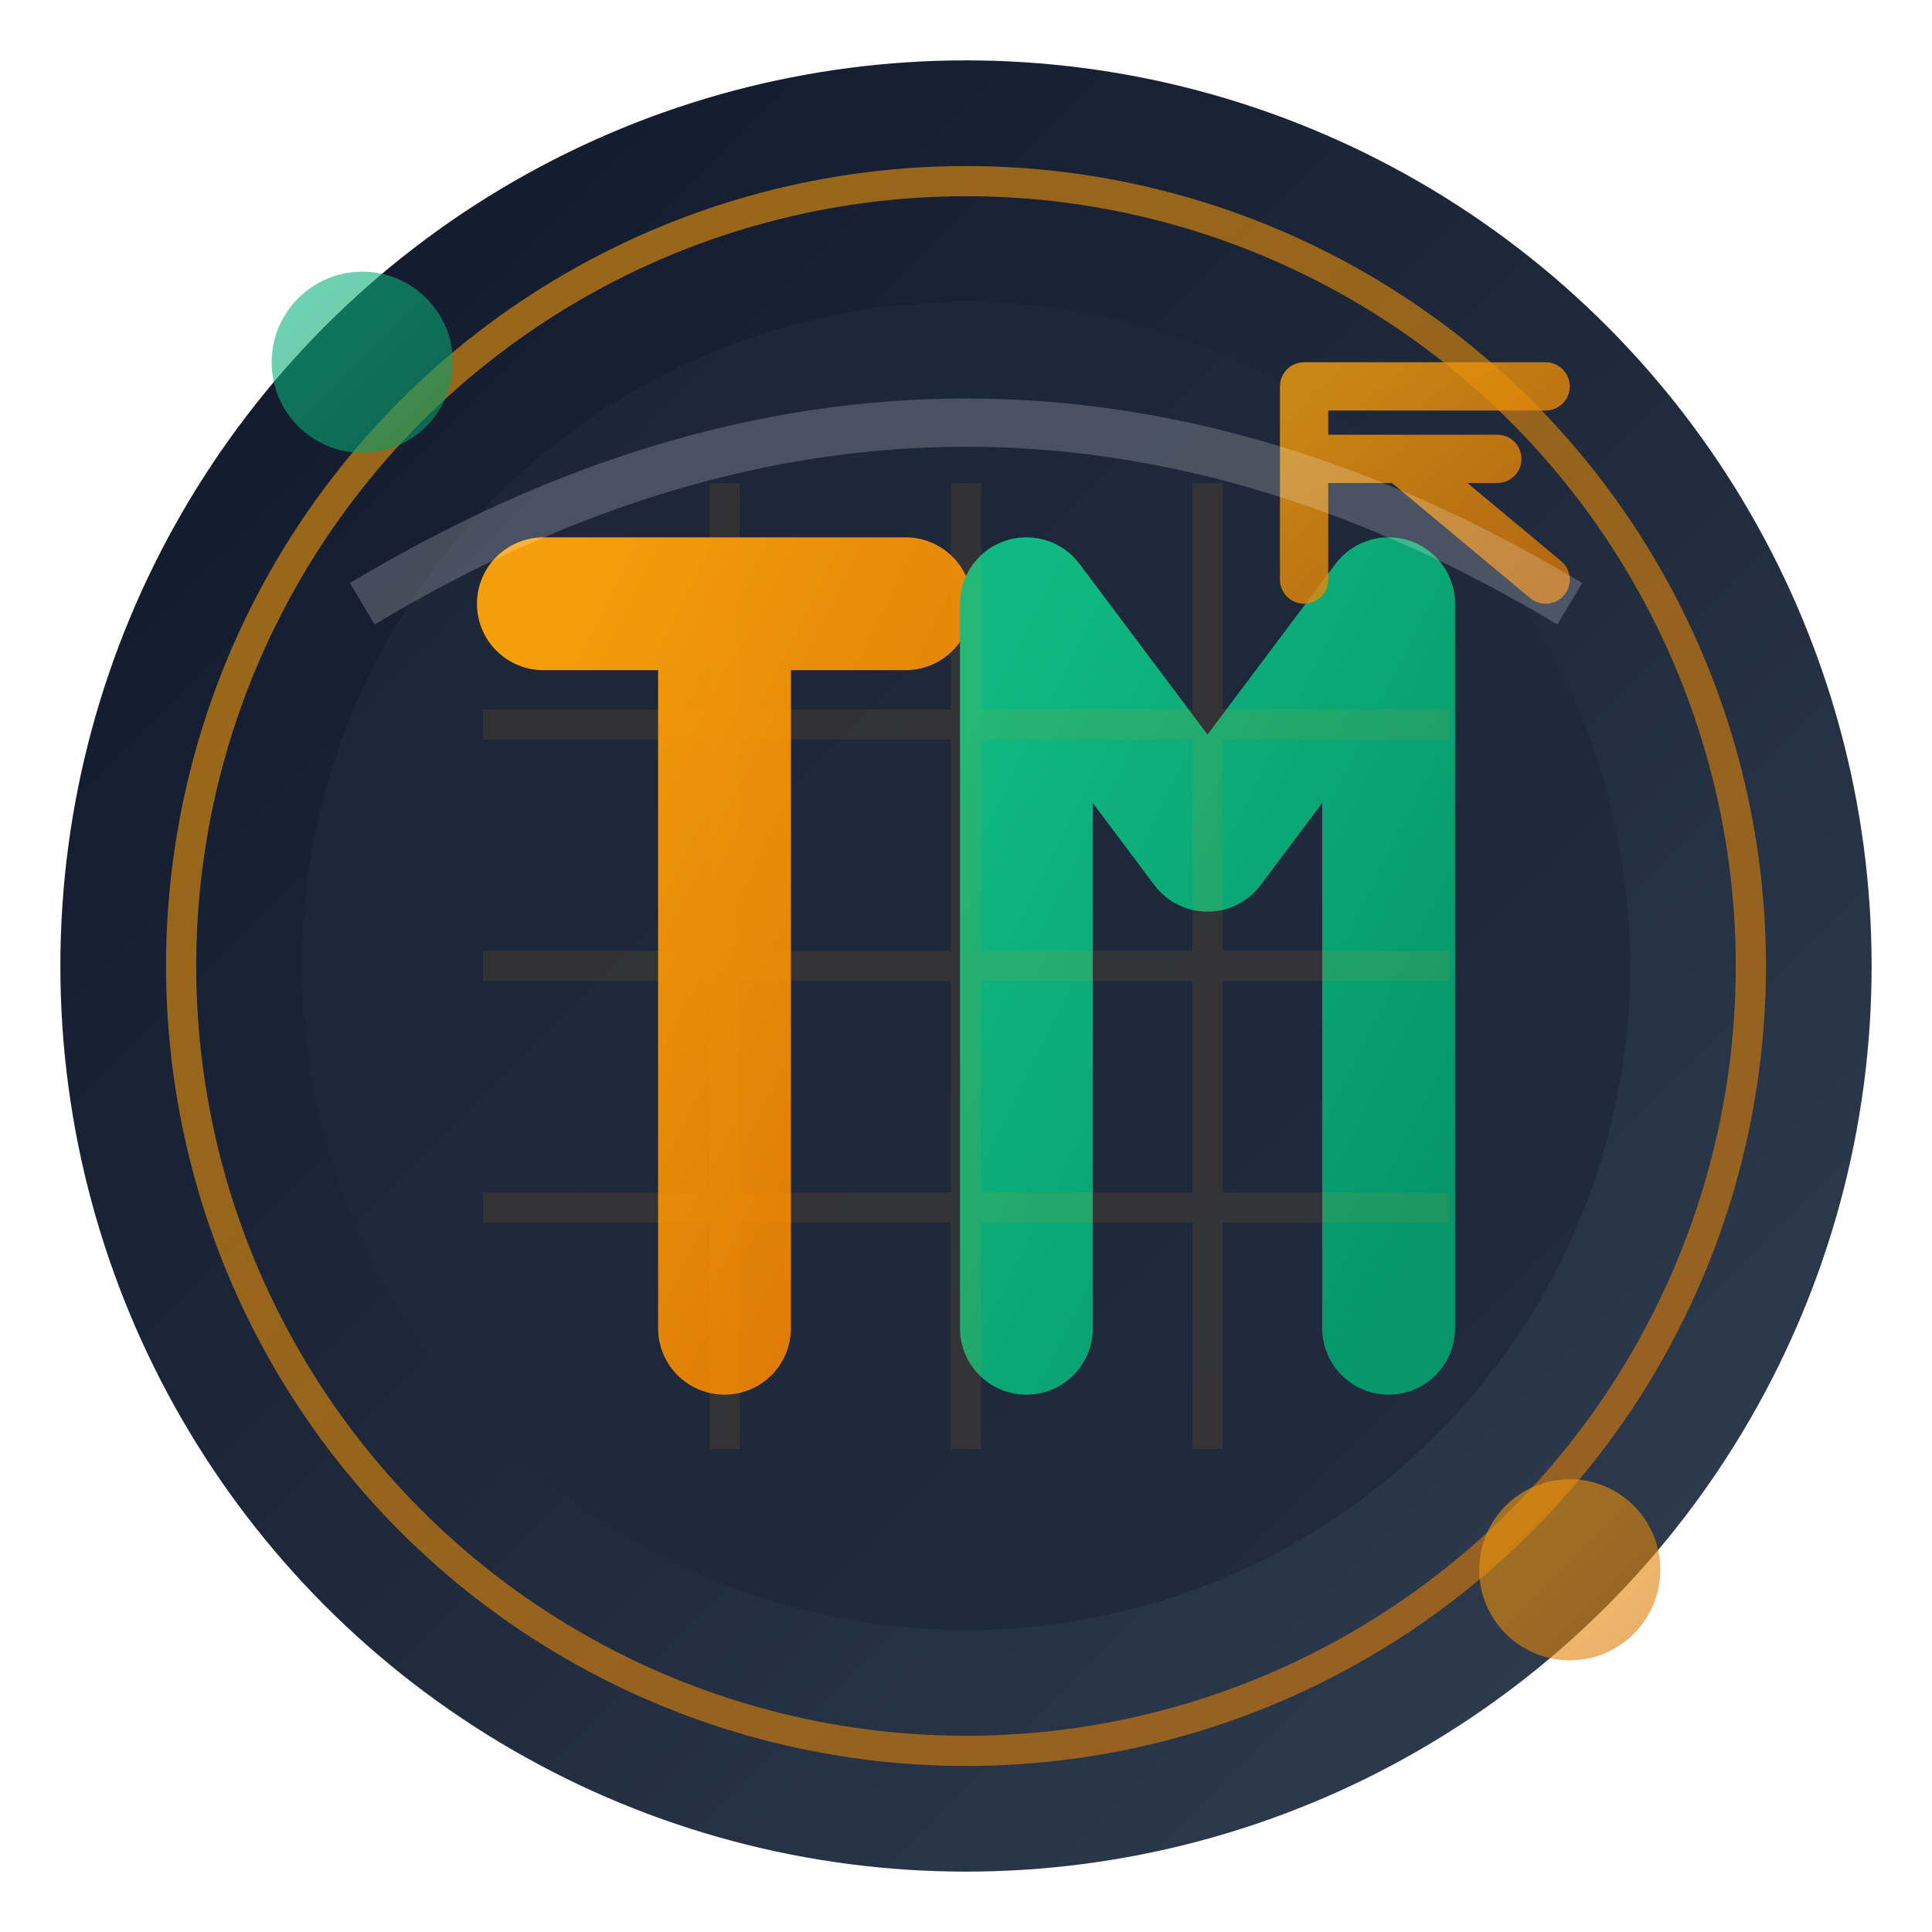 <svg width="32" height="32" viewBox="0 0 32 32" xmlns="http://www.w3.org/2000/svg">
  <defs>
    <linearGradient id="mainGradient" x1="0%" y1="0%" x2="100%" y2="100%">
      <stop offset="0%" style="stop-color:#0f172a;stop-opacity:1" />
      <stop offset="50%" style="stop-color:#1e293b;stop-opacity:1" />
      <stop offset="100%" style="stop-color:#334155;stop-opacity:1" />
    </linearGradient>
    
    <linearGradient id="accentGradient" x1="0%" y1="0%" x2="100%" y2="100%">
      <stop offset="0%" style="stop-color:#f59e0b;stop-opacity:1" />
      <stop offset="100%" style="stop-color:#d97706;stop-opacity:1" />
    </linearGradient>
    
    <linearGradient id="highlightGradient" x1="0%" y1="0%" x2="100%" y2="100%">
      <stop offset="0%" style="stop-color:#10b981;stop-opacity:1" />
      <stop offset="100%" style="stop-color:#059669;stop-opacity:1" />
    </linearGradient>
    
    <filter id="shadow">
      <feDropShadow dx="0" dy="1" stdDeviation="1" flood-color="#000000" flood-opacity="0.3"/>
    </filter>
    
    <filter id="glow">
      <feGaussianBlur stdDeviation="0.5" result="coloredBlur"/>
      <feMerge> 
        <feMergeNode in="coloredBlur"/>
        <feMergeNode in="SourceGraphic"/>
      </feMerge>
    </filter>
  </defs>
  
  <circle cx="16" cy="16" r="15" fill="url(#mainGradient)" filter="url(#shadow)"/>
  
  <circle cx="16" cy="16" r="13" fill="none" stroke="url(#accentGradient)" stroke-width="0.5" opacity="0.6"/>
  
  <circle cx="16" cy="16" r="11" fill="#1e293b" opacity="0.8"/>
  
  <g transform="translate(16,16)" filter="url(#glow)">
   
    <path d="M-7,-6 L-1,-6 M-4,-6 L-4,6" 
          stroke="url(#accentGradient)" 
          stroke-width="2.2" 
          stroke-linecap="round" 
          fill="none"/>
    
    <path d="M1,-6 L1,6 M1,-6 L4,-2 M4,-2 L7,-6 M7,-6 L7,6" 
          stroke="url(#highlightGradient)" 
          stroke-width="2.2" 
          stroke-linecap="round" 
          stroke-linejoin="round"
          fill="none"/>
  </g>
  
  <g transform="translate(24,8) scale(0.4)" opacity="0.8">
    <path d="M-6,-4 L4,-4 M-6,-1 L2,-1 M-6,-4 L-6,4 M-2,-1 L4,4" 
          stroke="url(#accentGradient)" 
          stroke-width="2" 
          stroke-linecap="round" 
          fill="none"/>
  </g>
  
  <g opacity="0.1">
    <line x1="8" y1="12" x2="24" y2="12" stroke="#f59e0b" stroke-width="0.5"/>
    <line x1="8" y1="16" x2="24" y2="16" stroke="#f59e0b" stroke-width="0.5"/>
    <line x1="8" y1="20" x2="24" y2="20" stroke="#f59e0b" stroke-width="0.5"/>
    <line x1="12" y1="8" x2="12" y2="24" stroke="#f59e0b" stroke-width="0.5"/>
    <line x1="16" y1="8" x2="16" y2="24" stroke="#f59e0b" stroke-width="0.5"/>
    <line x1="20" y1="8" x2="20" y2="24" stroke="#f59e0b" stroke-width="0.5"/>
  </g>
  

  <circle cx="6" cy="6" r="1.5" fill="url(#highlightGradient)" opacity="0.6"/>
  <circle cx="26" cy="26" r="1.5" fill="url(#accentGradient)" opacity="0.6"/>
 
  <path d="M 6 10 Q 16 4 26 10" stroke="#ffffff" stroke-width="0.8" fill="none" opacity="0.2"/>
</svg>